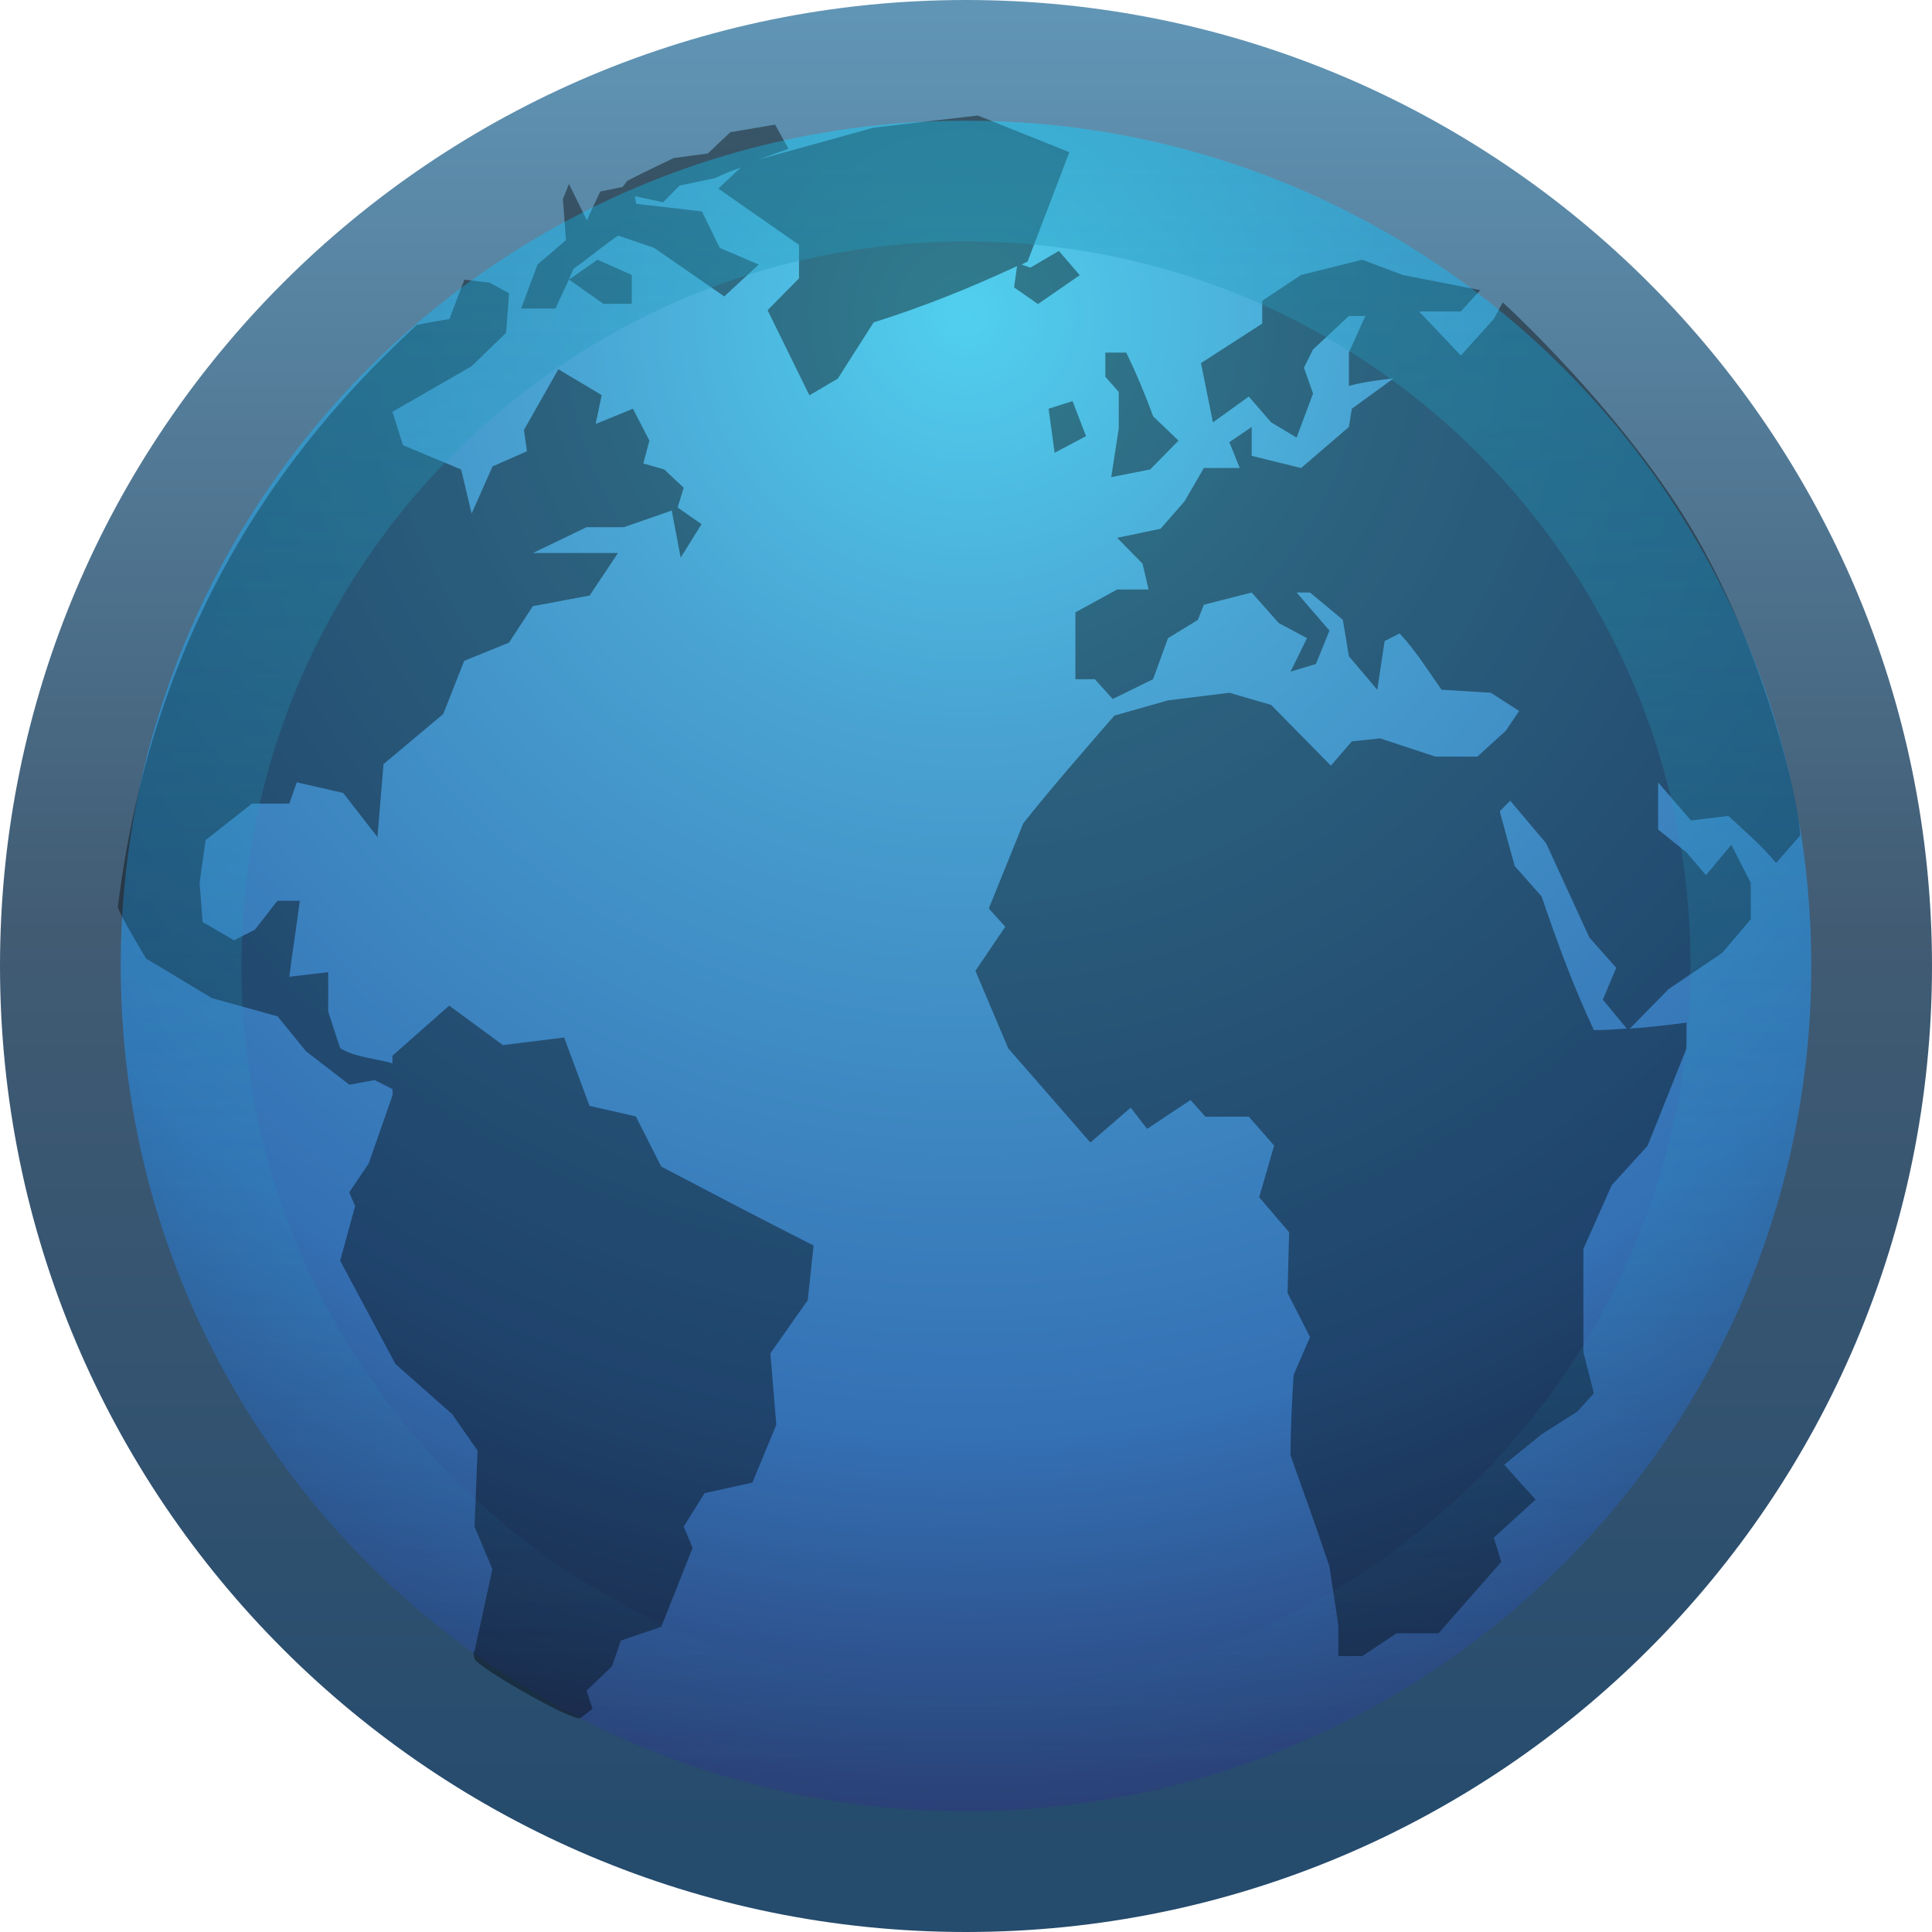 <?xml version="1.0" encoding="UTF-8" standalone="no"?>
<svg xmlns="http://www.w3.org/2000/svg" height="16" width="16" version="1.0" xmlns:xlink="http://www.w3.org/1999/xlink">
 <defs>
  <linearGradient id="b" y2="2.689" gradientUnits="userSpaceOnUse" x2="20" gradientTransform="matrix(.377 0 0 .377 -1.196 -.896)" y1="43" x1="20">
   <stop stop-color="#254b6d" offset="0"/>
   <stop stop-color="#415b73" offset=".5"/>
   <stop stop-color="#6195b5" offset="1"/>
  </linearGradient>
  <radialGradient id="a" gradientUnits="userSpaceOnUse" cy="-8.726" cx="61.24" gradientTransform="matrix(0 1.355 -1.355 0 -3.825 -80.384)" r="9.755">
   <stop stop-color="#51cfee" offset="0"/>
   <stop stop-color="#49a3d2" offset=".262"/>
   <stop stop-color="#3470b4" offset=".705"/>
   <stop stop-color="#273567" offset="1"/>
  </radialGradient>
  <linearGradient id="c" y2="5.468" gradientUnits="userSpaceOnUse" x2="63.397" gradientTransform="matrix(.743 0 0 .743 -38.23 10.609)" y1="-12.489" x1="63.397">
   <stop stop-color="#239bbe" offset="0"/>
   <stop stop-color="#239bbe" stop-opacity="0" offset="1"/>
  </linearGradient>
 </defs>
 <path d="m15.5 8c0 4.142-3.358 7.5-7.5 7.5-4.142 0-7.5-3.358-7.5-7.5 0-4.142 3.358-7.5 7.5-7.5 4.142 0 7.5 3.358 7.5 7.5z" stroke="url(#b)" fill="url(#a)"/>
 <path opacity=".4" d="m8.102 0.956l-0.866 0.101-0.953 0.264c0.081-0.029 0.163-0.06 0.247-0.088l-0.111-0.201-0.371 0.063-0.186 0.176-0.284 0.038-0.26 0.126-0.124 0.063-0.037 0.05-0.186 0.038-0.111 0.239-0.148-0.302-0.05 0.126 0.025 0.34-0.235 0.201-0.136 0.365h0.284l0.111-0.239 0.037-0.088c0.125-0.09 0.244-0.19 0.371-0.277l0.297 0.101c0.193 0.134 0.388 0.269 0.582 0.403l0.285-0.264-0.322-0.138-0.148-0.302-0.544-0.063-0.012-0.063 0.235 0.05 0.136-0.138 0.297-0.063c0.07-0.035 0.139-0.06 0.21-0.088l-0.186 0.176 0.668 0.466v0.277l-0.26 0.264 0.346 0.705 0.235-0.138 0.297-0.466c0.417-0.131 0.794-0.284 1.188-0.466l-0.025 0.176 0.198 0.138 0.346-0.239-0.173-0.201-0.235 0.138-0.074-0.025c0.017-0.008 0.032-0.017 0.05-0.025l0.346-0.906-0.755-0.302zm-3.39 1.359l0.285 0.201h0.235v-0.239l-0.284-0.126-0.235 0.164zm6.57-0.164l-0.507 0.126-0.322 0.214v0.189l-0.507 0.327 0.099 0.491 0.297-0.214 0.185 0.214 0.211 0.126 0.136-0.365-0.075-0.214 0.075-0.151 0.297-0.277h0.136l-0.136 0.302v0.277c0.122-0.034 0.245-0.047 0.371-0.063l-0.347 0.252-0.024 0.151-0.396 0.34-0.409-0.101v-0.239l-0.185 0.126 0.086 0.214h-0.297l-0.161 0.277-0.198 0.226-0.359 0.075 0.21 0.214 0.05 0.214h-0.26l-0.346 0.189v0.554h0.161l0.148 0.164 0.334-0.164 0.124-0.34 0.247-0.151 0.05-0.126 0.396-0.101 0.223 0.252 0.235 0.126-0.136 0.277 0.21-0.063 0.112-0.277-0.272-0.315h0.111l0.272 0.226 0.05 0.302 0.235 0.277 0.061-0.403 0.124-0.063c0.132 0.139 0.236 0.309 0.347 0.466l0.408 0.025 0.235 0.151-0.111 0.164-0.235 0.214h-0.347l-0.458-0.151-0.235 0.025-0.173 0.201-0.495-0.503-0.346-0.101-0.507 0.063-0.445 0.126c-0.254 0.293-0.514 0.589-0.755 0.893l-0.285 0.705 0.136 0.151-0.247 0.365 0.272 0.642c0.226 0.261 0.454 0.519 0.68 0.78l0.334-0.289 0.136 0.176 0.359-0.239 0.124 0.138h0.359l0.21 0.239-0.124 0.428 0.248 0.29-0.013 0.503 0.186 0.365-0.136 0.314c-0.014 0.226-0.025 0.442-0.025 0.667 0.109 0.306 0.219 0.611 0.322 0.919l0.074 0.49v0.252h0.198l0.284-0.189h0.347l0.52-0.591-0.062-0.201 0.346-0.315-0.26-0.289 0.31-0.252 0.297-0.189 0.136-0.151-0.087-0.339v-0.856l0.235-0.528 0.297-0.327 0.322-0.805v-0.214c-0.16 0.021-0.314 0.039-0.47 0.05l0.321-0.327 0.446-0.302 0.235-0.277v-0.302c-0.054-0.102-0.107-0.212-0.161-0.315l-0.21 0.252-0.161-0.189-0.235-0.189v-0.39l0.272 0.315 0.309-0.038c0.14 0.129 0.274 0.243 0.396 0.39l0.198-0.227c0-0.244-0.27-1.447-0.854-2.466-0.583-1.018-1.608-1.95-1.608-1.95l-0.074 0.138-0.273 0.302-0.346-0.365h0.346l0.161-0.176-0.643-0.126-0.334-0.126zm-7.436 0.164l-0.124 0.327s-0.217 0.036-0.272 0.05c-0.71 0.665-2.141 2.108-2.474 4.819 0.013 0.063 0.235 0.428 0.235 0.428l0.544 0.327 0.544 0.151 0.235 0.289 0.359 0.277 0.21-0.038 0.148 0.075v0.05l-0.198 0.566-0.161 0.239 0.049 0.113-0.124 0.453 0.458 0.855 0.47 0.416 0.21 0.301-0.025 0.63 0.148 0.352-0.148 0.679s-0.02-0.005 0 0.063c0.02 0.069 0.827 0.53 0.878 0.491 0.051-0.04 0.099-0.076 0.099-0.076l-0.049-0.151 0.21-0.201 0.074-0.214 0.334-0.113 0.26-0.654-0.074-0.176 0.173-0.277 0.396-0.088 0.198-0.478-0.049-0.592 0.309-0.44 0.049-0.453c-0.424-0.214-0.841-0.434-1.262-0.654l-0.21-0.415-0.384-0.088-0.21-0.566-0.507 0.063-0.445-0.327-0.47 0.415v0.063c-0.141-0.041-0.308-0.048-0.433-0.126l-0.099-0.302v-0.327l-0.322 0.038c0.026-0.208 0.06-0.421 0.087-0.629h-0.186l-0.186 0.239-0.173 0.088-0.26-0.151-0.025-0.327 0.05-0.352 0.384-0.302h0.309l0.062-0.176 0.384 0.088 0.284 0.365 0.05-0.604 0.495-0.415 0.173-0.44 0.371-0.151 0.198-0.302 0.47-0.088 0.235-0.352h-0.705l0.445-0.214h0.309l0.396-0.138 0.074 0.39 0.173-0.277-0.198-0.138 0.05-0.164-0.161-0.151-0.173-0.05 0.05-0.189-0.136-0.264-0.309 0.126 0.05-0.239-0.359-0.214-0.285 0.503 0.025 0.176-0.285 0.126-0.173 0.39-0.087-0.365-0.482-0.201-0.087-0.277 0.656-0.377 0.285-0.277 0.025-0.327-0.161-0.088-0.21-0.025zm5.308 0.604v0.201l0.111 0.126v0.302l-0.062 0.403 0.322-0.063 0.235-0.239-0.21-0.201c-0.068-0.185-0.137-0.351-0.223-0.528h-0.173zm-0.272 0.403l-0.198 0.063 0.05 0.365 0.26-0.138-0.111-0.289zm3.625 3.309l0.297 0.352 0.358 0.78 0.223 0.252-0.111 0.264 0.198 0.239c-0.091 0.006-0.179 0.013-0.272 0.013-0.17-0.362-0.304-0.728-0.433-1.107l-0.223-0.252-0.124-0.453 0.087-0.088z"/>
 <path opacity=".4" d="m14.5 8c0 3.59-2.91 6.5-6.5 6.5s-6.5-2.91-6.5-6.5c0-3.59 2.91-6.5 6.5-6.5s6.5 2.91 6.5 6.5z" stroke="url(#c)" fill="none"/>
</svg>
